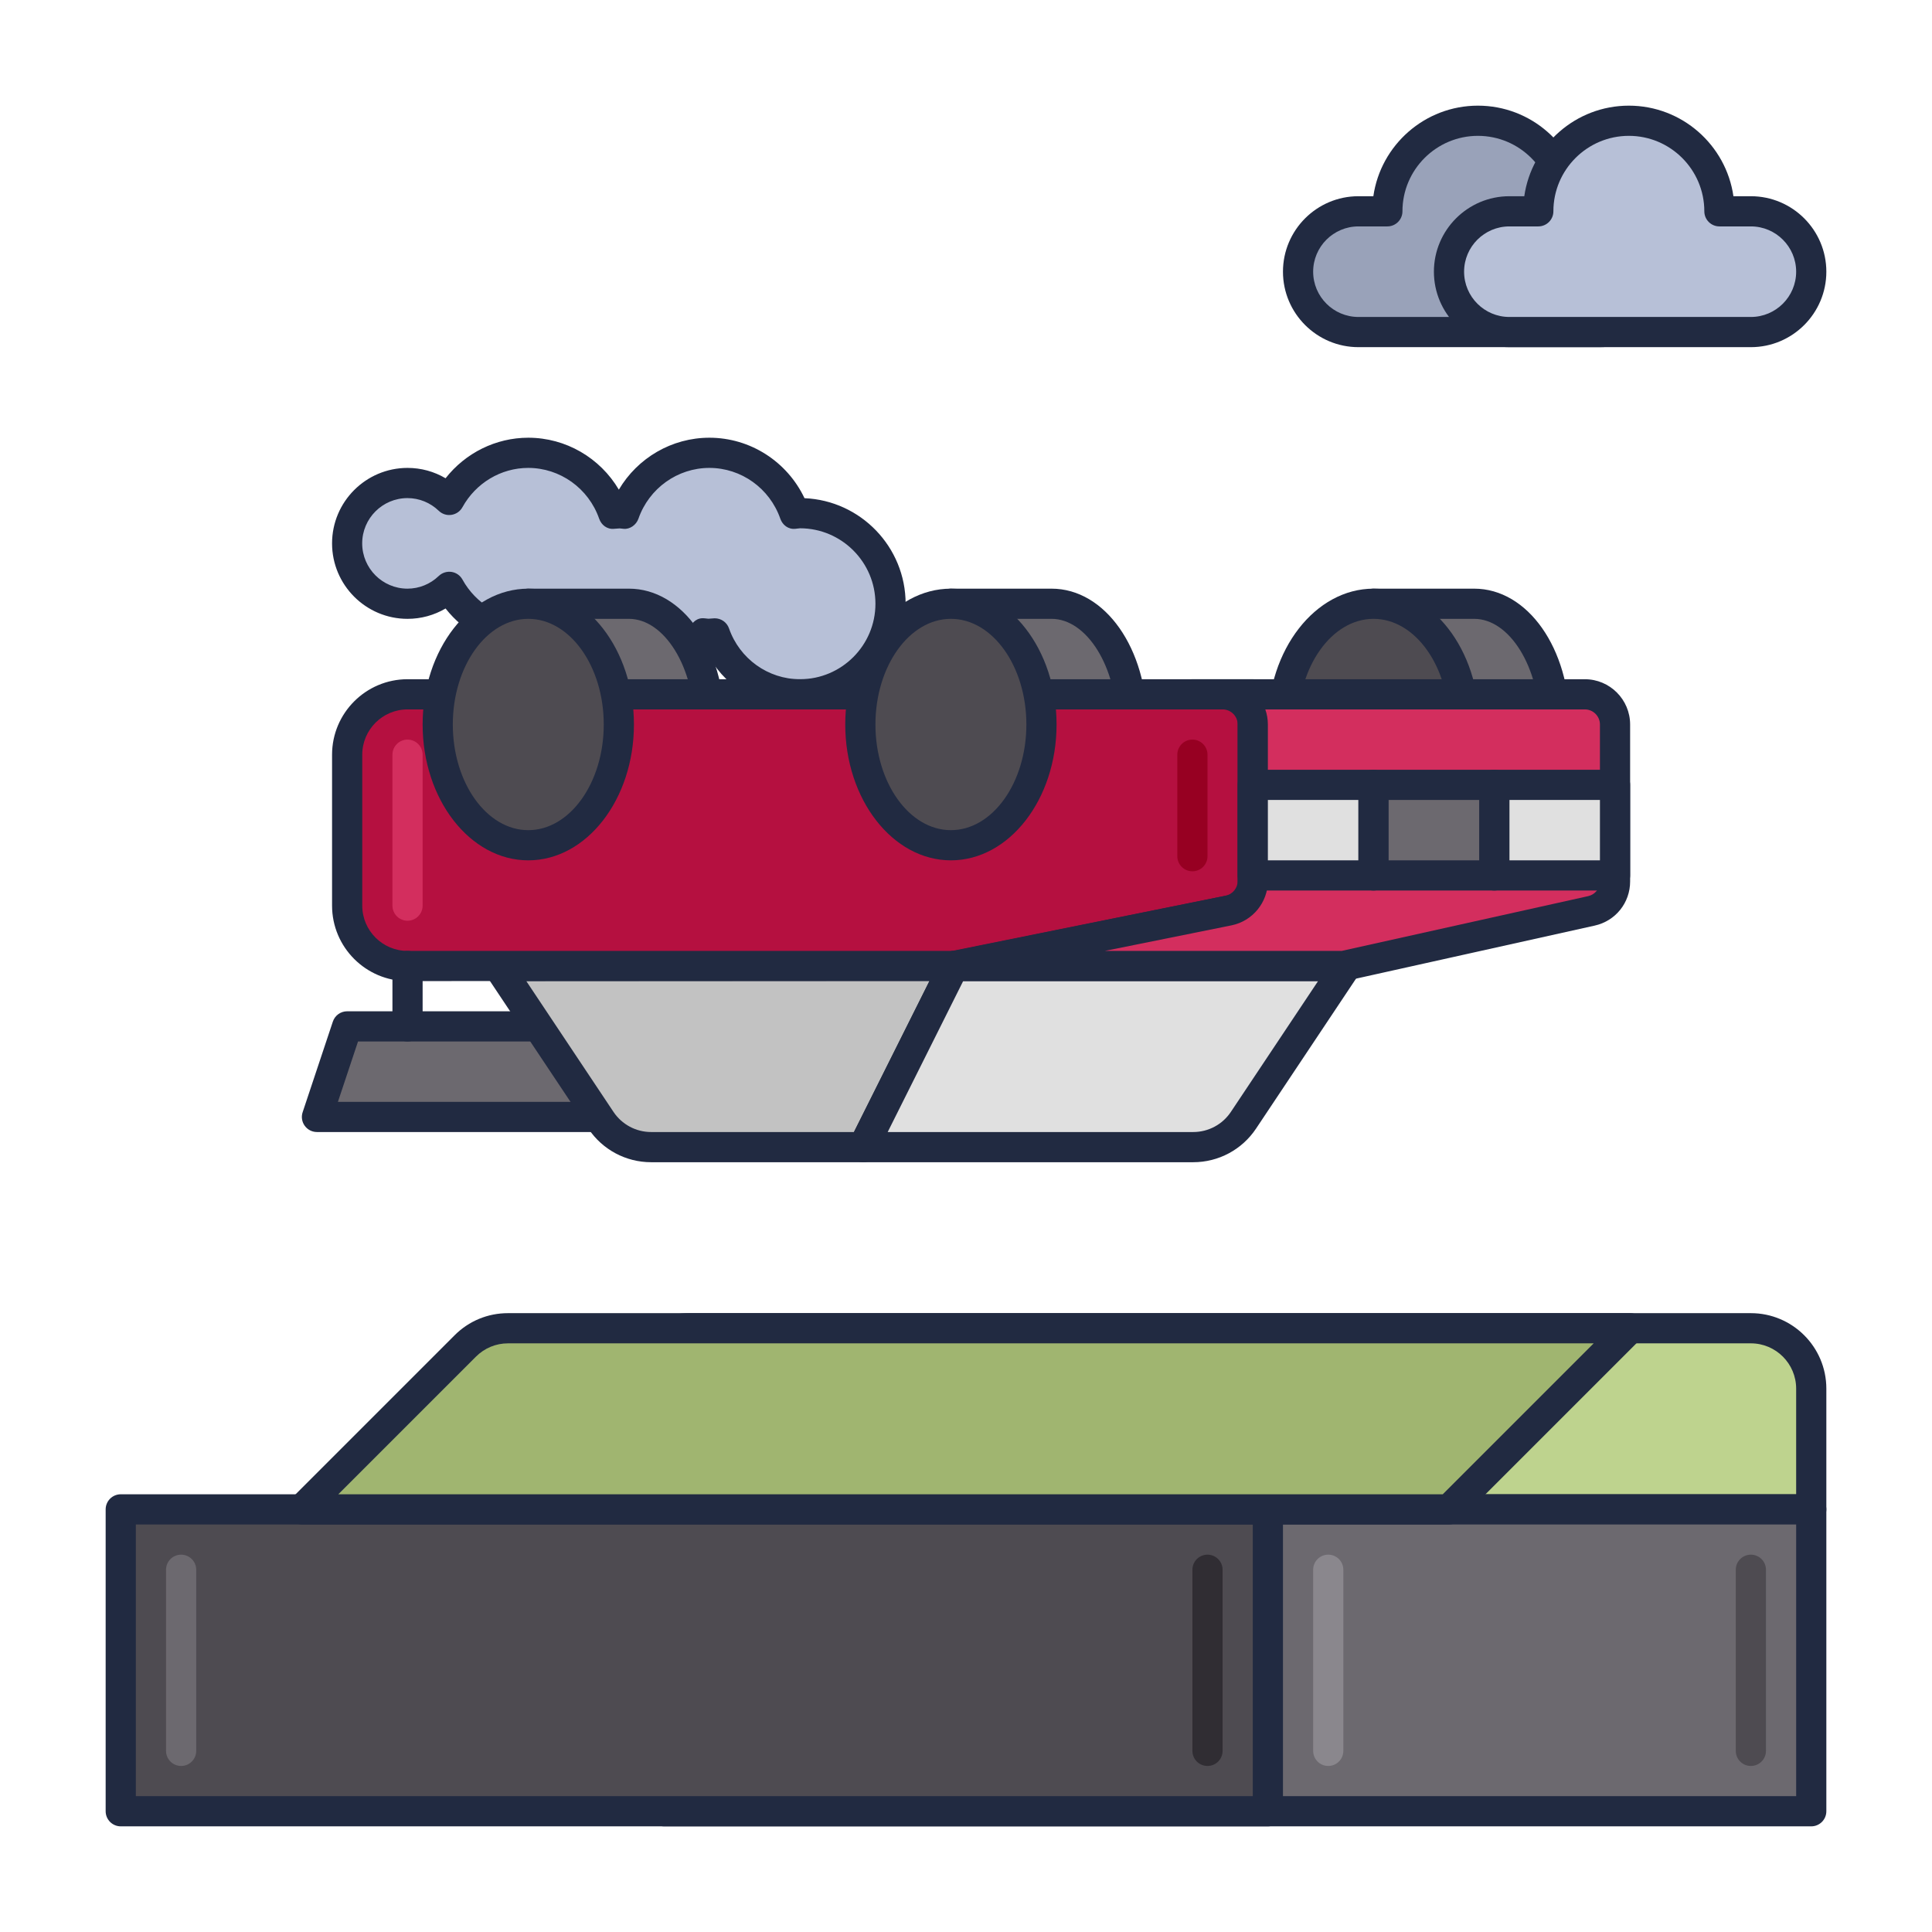 <svg id="Icon_Set" enable-background="new 0 0 64 64" height="512" viewBox="0 0 64 64" width="512" xmlns="http://www.w3.org/2000/svg"><path d="m58 44h-35.172c-.53 0-1.039.211-1.414.586l-5.414 5.414h44v-4c0-1.105-.895-2-2-2z" fill="#bed38e"/><path d="m60 50.5h-44c-.202 0-.385-.122-.462-.309-.078-.187-.035-.402.108-.545l5.414-5.414c.472-.473 1.1-.732 1.768-.732h35.172c1.378 0 2.5 1.121 2.5 2.5v4c0 .276-.224.5-.5.5zm-42.793-1h42.293v-3.5c0-.827-.673-1.5-1.5-1.5h-35.171c-.401 0-.777.156-1.061.439z" fill="#212a41"/><path d="m43 9c0 1.105.895 2 2 2h8c1.105 0 2-.895 2-2 0-1.105-.895-2-2-2h-1.042c0-1.657-1.343-3-3-3s-3 1.343-3 3h-.958c-1.105 0-2 .895-2 2z" fill="#99a2b9"/><path d="m53 11.5h-8c-1.378 0-2.5-1.121-2.5-2.5s1.122-2.5 2.5-2.5h.494c.243-1.694 1.704-3 3.464-3s3.221 1.306 3.464 3h.578c1.378 0 2.5 1.121 2.5 2.5s-1.122 2.5-2.5 2.5zm-8-4c-.827 0-1.5.673-1.5 1.5s.673 1.5 1.5 1.5h8c.827 0 1.5-.673 1.5-1.5s-.673-1.5-1.5-1.5h-1.042c-.276 0-.5-.224-.5-.5 0-1.379-1.122-2.5-2.5-2.5s-2.5 1.121-2.5 2.5c0 .276-.224.5-.5.5z" fill="#212a41"/><path d="m56.958 7c0-1.657-1.343-3-3-3s-3 1.343-3 3h-.958c-1.105 0-2 .895-2 2 0 1.105.895 2 2 2h8c1.105 0 2-.895 2-2 0-1.105-.895-2-2-2z" fill="#b7c0d7"/><path d="m58 11.5h-8c-1.378 0-2.5-1.121-2.5-2.5s1.122-2.5 2.5-2.5h.494c.243-1.694 1.704-3 3.464-3s3.221 1.306 3.464 3h.578c1.378 0 2.5 1.121 2.5 2.5s-1.122 2.5-2.5 2.5zm-8-4c-.827 0-1.5.673-1.5 1.5s.673 1.5 1.5 1.5h8c.827 0 1.5-.673 1.5-1.5s-.673-1.5-1.5-1.5h-1.042c-.276 0-.5-.224-.5-.5 0-1.379-1.122-2.5-2.5-2.5s-2.5 1.121-2.5 2.5c0 .276-.224.5-.5.5zm7.458-.5h.01z" fill="#212a41"/><path d="m26.5 17c-.061 0-.118.014-.178.018-.409-1.172-1.511-2.018-2.822-2.018s-2.414.846-2.822 2.018c-.06-.004-.117-.018-.178-.018s-.118.014-.178.018c-.409-1.172-1.511-2.018-2.822-2.018-1.132 0-2.106.635-2.617 1.56-.359-.345-.845-.56-1.383-.56-1.105 0-2 .895-2 2s.895 2 2 2c.538 0 1.024-.215 1.383-.56.511.925 1.485 1.56 2.617 1.56.061 0 .118-.014.178-.018.408 1.172 1.511 2.018 2.822 2.018s2.414-.846 2.822-2.018c.06.004.117.018.178.018s.118-.014.178-.018c.408 1.172 1.511 2.018 2.822 2.018 1.657 0 3-1.343 3-3s-1.343-3-3-3z" fill="#b7c0d7"/><path d="m26.5 23.5c-1.245 0-2.379-.669-3-1.72-.621 1.051-1.755 1.72-3 1.72-1.354 0-2.577-.791-3.151-2.003-1.018-.045-1.962-.54-2.589-1.34-.38.224-.812.343-1.26.343-1.378 0-2.5-1.121-2.5-2.5s1.122-2.5 2.5-2.5c.448 0 .88.119 1.26.343.658-.839 1.665-1.343 2.74-1.343 1.245 0 2.379.669 3 1.72.621-1.051 1.755-1.72 3-1.72 1.354 0 2.576.791 3.15 2.003 1.861.079 3.35 1.617 3.35 3.497 0 1.93-1.57 3.5-3.5 3.5zm-2.822-3.018c.212 0 .402.134.472.336.351 1.006 1.295 1.682 2.35 1.682 1.378 0 2.5-1.121 2.5-2.5 0-1.377-1.12-2.498-2.497-2.5-.014.001-.155.017-.157.017-.234.025-.424-.126-.497-.334-.351-1.007-1.295-1.683-2.35-1.683s-1.999.676-2.35 1.683c-.073.208-.286.358-.496.334-.015 0-.109-.011-.124-.013-.015.002-.169.013-.184.013-.235.025-.424-.126-.497-.334-.351-1.007-1.295-1.683-2.35-1.683-.901 0-1.736.499-2.179 1.302-.075.137-.209.229-.363.253-.153.025-.31-.026-.421-.134-.282-.271-.65-.421-1.037-.421-.827 0-1.5.673-1.5 1.5s.673 1.5 1.5 1.5c.386 0 .754-.149 1.037-.421.112-.107.269-.156.421-.134.154.023.288.116.363.253.443.803 1.278 1.302 2.179 1.302.071-.01.112-.015.154-.017.218-.029.423.125.496.335.351 1.006 1.295 1.682 2.35 1.682s1.999-.676 2.35-1.682c.072-.21.253-.366.497-.335.015 0 .108.01.123.013.015-.003.17-.013.185-.013.009-.001.017-.001.025-.001z" fill="#212a41"/><path d="m21.5 34h-10l-1 3h10z" fill="#6c696f"/><path d="m20.5 37.5h-10c-.161 0-.312-.077-.406-.208-.094-.13-.12-.298-.068-.45l1-3c.068-.204.259-.342.474-.342h10c.161 0 .312.077.406.208.094.13.12.298.068.45l-1 3c-.068.204-.259.342-.474.342zm-9.306-1h8.946l.667-2h-8.947z" fill="#212a41"/><path d="m48.833 28h-3.333v-8h3.333c1.473 0 2.667 1.791 2.667 4s-1.194 4-2.667 4z" fill="#6c696f"/><path d="m48.833 28.5h-3.333c-.276 0-.5-.224-.5-.5v-8c0-.276.224-.5.5-.5h3.333c1.775 0 3.167 1.977 3.167 4.5s-1.392 4.5-3.167 4.5zm-2.833-1h2.833c1.174 0 2.167-1.603 2.167-3.5s-.992-3.5-2.167-3.5h-2.833z" fill="#212a41"/><ellipse cx="45.5" cy="24" fill="#4e4b51" rx="3" ry="4"/><path d="m45.5 28.5c-1.93 0-3.5-2.019-3.5-4.5s1.57-4.5 3.5-4.5 3.5 2.019 3.5 4.5-1.57 4.5-3.5 4.5zm0-8c-1.378 0-2.5 1.57-2.5 3.5s1.122 3.5 2.5 3.5 2.5-1.57 2.5-3.5-1.122-3.5-2.5-3.5z" fill="#212a41"/><path d="m34.833 28h-3.333v-8h3.333c1.473 0 2.667 1.791 2.667 4s-1.194 4-2.667 4z" fill="#6c696f"/><path d="m34.833 28.5h-3.333c-.276 0-.5-.224-.5-.5v-8c0-.276.224-.5.5-.5h3.333c1.775 0 3.167 1.977 3.167 4.5s-1.392 4.5-3.167 4.5zm-2.833-1h2.833c1.174 0 2.167-1.603 2.167-3.5s-.992-3.5-2.167-3.5h-2.833z" fill="#212a41"/><path d="m20.833 28h-3.333v-8h3.333c1.473 0 2.667 1.791 2.667 4s-1.194 4-2.667 4z" fill="#6c696f"/><path d="m20.833 28.5h-3.333c-.276 0-.5-.224-.5-.5v-8c0-.276.224-.5.5-.5h3.333c1.775 0 3.167 1.977 3.167 4.5s-1.392 4.5-3.167 4.5zm-2.833-1h2.833c1.174 0 2.167-1.603 2.167-3.5s-.992-3.5-2.167-3.5h-2.833z" fill="#212a41"/><path d="m16.5 32h15.097l-3 6h-7.027c-.669 0-1.293-.334-1.664-.891z" fill="#c2c2c2"/><path d="m28.597 38.5h-7.027c-.838 0-1.615-.416-2.08-1.113l-3.406-5.109c-.103-.153-.112-.351-.025-.514.087-.162.256-.264.441-.264h15.097c.173 0 .334.09.425.237s.1.331.022.486l-3 6c-.085.17-.257.277-.447.277zm-11.163-6 2.888 4.332c.279.418.746.668 1.248.668h6.718l2.5-5z" fill="#212a41"/><path d="m41.5 30-9.903 2h-18.097c-1.105 0-2-.895-2-2v-5c0-1.105.895-2 2-2h28z" fill="#b51040"/><path d="m13.5 32.5c-1.378 0-2.5-1.121-2.5-2.5v-5c0-1.379 1.122-2.5 2.5-2.5h28c.276 0 .5.224.5.5v7c0 .238-.168.443-.401.49l-9.903 2zm0-9c-.827 0-1.5.673-1.5 1.5v5c0 .827.673 1.5 1.5 1.5h18.097l9.403-1.909v-6.091zm28 6.5h.01z" fill="#212a41"/><path d="m44.597 32h-13l-3 6h10.93c.669 0 1.293-.334 1.664-.891z" fill="#e0e0e0"/><path d="m39.527 38.5h-10.93c-.173 0-.334-.09-.425-.237s-.1-.331-.022-.486l3-6c.085-.169.258-.276.447-.276h13c.185 0 .354.102.441.264.087.163.077.36-.025.514l-3.406 5.109c-.465.696-1.242 1.112-2.08 1.112zm-10.121-1h10.121c.502 0 .969-.25 1.248-.668l2.888-4.332h-11.757z" fill="#212a41"/><path d="m31.597 32 9.101-1.838c.467-.094.802-.504.802-.98v-5.182c0-.552-.448-1-1-1h-1 13c.552 0 1 .448 1 1v5.198c0 .469-.326.875-.783.976l-8.217 1.826z" fill="#d32e5e"/><path d="m44.5 32.5h-12.903c-.257 0-.472-.194-.498-.45s.147-.489.398-.54l9.101-1.838c.233-.047.402-.253.402-.49v-5.182c0-.275-.224-.5-.5-.5h-1c-.276 0-.5-.224-.5-.5s.224-.5.5-.5h13c.827 0 1.5.673 1.5 1.5v5.198c0 .708-.483 1.311-1.175 1.464l-8.217 1.826c-.035.008-.071.012-.108.012zm-7.901-1h7.847l8.163-1.814c.23-.051.391-.252.391-.488v-5.198c0-.275-.224-.5-.5-.5h-10.585c.055.156.085.325.085.5v5.182c0 .711-.506 1.329-1.203 1.471z" fill="#212a41"/><path d="m41.5 26h4v3h-4z" fill="#e0e0e0"/><path d="m45.5 29.5h-4c-.276 0-.5-.224-.5-.5v-3c0-.276.224-.5.5-.5h4c.276 0 .5.224.5.5v3c0 .276-.224.5-.5.5zm-3.5-1h3v-2h-3z" fill="#212a41"/><path d="m49.5 26h4v3h-4z" fill="#e0e0e0"/><path d="m53.5 29.5h-4c-.276 0-.5-.224-.5-.5v-3c0-.276.224-.5.5-.5h4c.276 0 .5.224.5.5v3c0 .276-.224.5-.5.5zm-3.5-1h3v-2h-3z" fill="#212a41"/><path d="m45.5 26h4v3h-4z" fill="#6c696f"/><path d="m49.5 29.5h-4c-.276 0-.5-.224-.5-.5v-3c0-.276.224-.5.5-.5h4c.276 0 .5.224.5.5v3c0 .276-.224.5-.5.5zm-3.5-1h3v-2h-3z" fill="#212a41"/><ellipse cx="17.5" cy="24" fill="#4e4b51" rx="3" ry="4"/><path d="m17.5 28.5c-1.93 0-3.5-2.019-3.5-4.5s1.57-4.5 3.5-4.5 3.5 2.019 3.5 4.5-1.57 4.5-3.5 4.5zm0-8c-1.378 0-2.5 1.57-2.5 3.5s1.122 3.5 2.5 3.5 2.5-1.57 2.5-3.5-1.122-3.5-2.5-3.5z" fill="#212a41"/><ellipse cx="31.5" cy="24" fill="#4e4b51" rx="3" ry="4"/><path d="m31.5 28.5c-1.93 0-3.5-2.019-3.5-4.5s1.57-4.5 3.5-4.5 3.5 2.019 3.5 4.5-1.57 4.5-3.5 4.5zm0-8c-1.378 0-2.5 1.57-2.5 3.5s1.122 3.5 2.5 3.5 2.5-1.57 2.5-3.5-1.122-3.5-2.5-3.5z" fill="#212a41"/><path d="m13.5 34.5c-.276 0-.5-.224-.5-.5v-2c0-.276.224-.5.5-.5s.5.224.5.5v2c0 .276-.224.5-.5.5z" fill="#212a41"/><path d="m22 50h38v10h-38z" fill="#6c696f"/><path d="m60 60.5h-38c-.276 0-.5-.224-.5-.5v-10c0-.276.224-.5.5-.5h38c.276 0 .5.224.5.5v10c0 .276-.224.5-.5.5zm-37.5-1h37v-9h-37z" fill="#212a41"/><path d="m58 58.5c-.276 0-.5-.224-.5-.5v-6c0-.276.224-.5.5-.5s.5.224.5.5v6c0 .276-.224.5-.5.5z" fill="#4e4b51"/><path d="m44 58.5c-.276 0-.5-.224-.5-.5v-6c0-.276.224-.5.5-.5s.5.224.5.5v6c0 .276-.224.5-.5.5z" fill="#8a878d"/><path d="m4 50h38v10h-38z" fill="#4e4b51"/><path d="m42 60.5h-38c-.276 0-.5-.224-.5-.5v-10c0-.276.224-.5.5-.5h38c.276 0 .5.224.5.5v10c0 .276-.224.5-.5.5zm-37.5-1h37v-9h-37z" fill="#212a41"/><path d="m40 58.5c-.276 0-.5-.224-.5-.5v-6c0-.276.224-.5.5-.5s.5.224.5.5v6c0 .276-.224.5-.5.5z" fill="#302d33"/><path d="m6 58.5c-.276 0-.5-.224-.5-.5v-6c0-.276.224-.5.5-.5s.5.224.5.5v6c0 .276-.224.5-.5.5z" fill="#6c696f"/><path d="m54 44h-37.172c-.53 0-1.039.211-1.414.586l-5.414 5.414h38z" fill="#a0b570"/><path d="m48 50.5h-38c-.202 0-.385-.122-.462-.309-.078-.187-.035-.402.108-.545l5.414-5.414c.472-.473 1.1-.732 1.768-.732h37.172c.202 0 .385.122.462.309.078.187.035.402-.108.545l-6 6c-.094.093-.221.146-.354.146zm-36.793-1h36.586l5-5h-35.964c-.401 0-.777.156-1.061.439z" fill="#212a41"/><path d="m39.5 28.863c-.276 0-.5-.224-.5-.5v-3.363c0-.276.224-.5.5-.5s.5.224.5.5v3.363c0 .277-.224.5-.5.5z" fill="#970022"/><path d="m13.5 30.5c-.276 0-.5-.224-.5-.5v-5c0-.276.224-.5.5-.5s.5.224.5.5v5c0 .276-.224.5-.5.5z" fill="#d32e5e"/></svg>